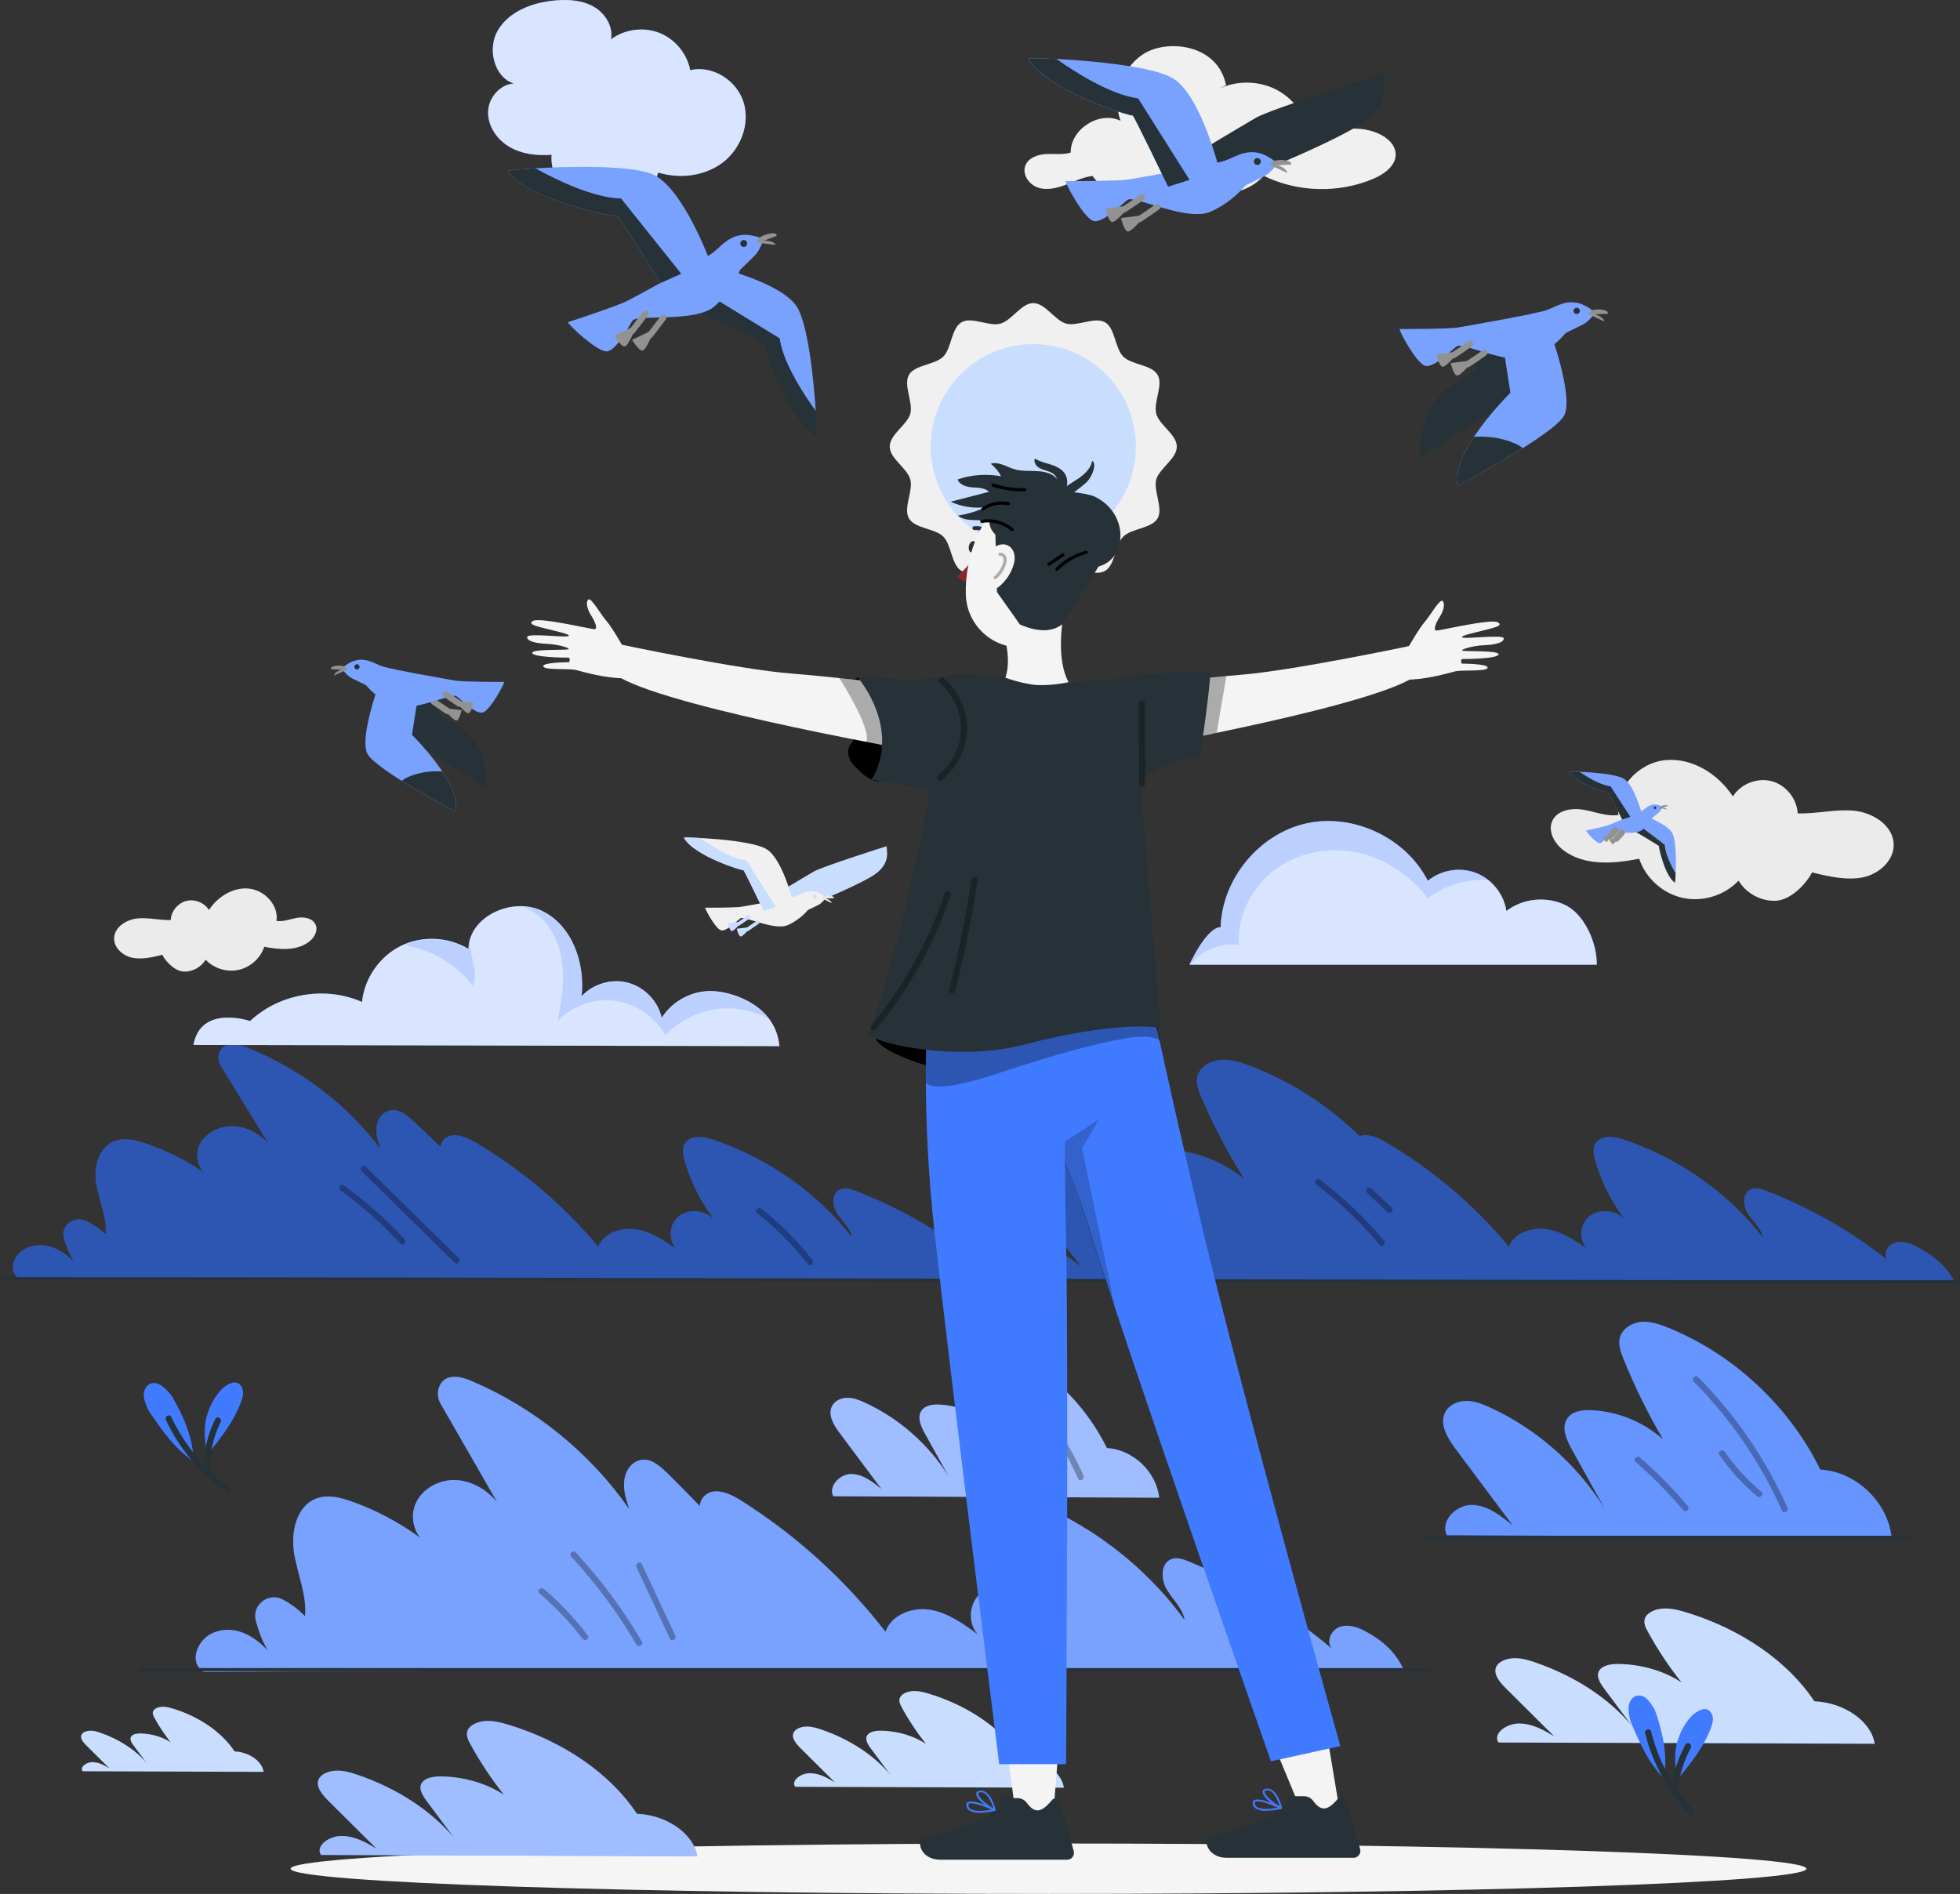 <svg width="654" height="632" viewBox="0 0 654 632" fill="none" xmlns="http://www.w3.org/2000/svg">
<rect x="0" y="0" width="654" height="632" fill="#333333" stroke="none"/>
<g clip-path="url(#clip0_1367_3111)">
<path d="M507.03 575.131C511.451 575.172 515.241 577.382 518.647 579.468C513.25 574.101 507.853 568.734 502.443 563.367C500.15 561.088 497.761 558.082 499.614 555.598C500.754 554.074 503.24 553.319 505.588 553.333C507.936 553.347 510.188 554.019 512.316 554.76C525.499 559.29 536.827 566.716 544.503 575.872C541.4 571.713 538.31 567.567 535.207 563.408C533.724 561.418 532.241 558.878 533.985 556.998C535.399 555.461 538.283 555.186 540.782 555.268C548.225 555.515 555.516 557.725 561.064 561.404C556.78 555.996 553.031 550.34 549.859 544.52C549.076 543.093 548.321 541.528 548.87 540.032C549.557 538.138 552.248 536.93 554.898 536.765C557.535 536.6 560.144 537.273 562.588 538.014C581.071 543.628 596.602 554.417 605.404 567.718C615.455 568.13 624.449 574.472 625.534 581.898L499.985 581.472C498.049 578.521 502.594 575.076 507.016 575.117L507.03 575.131Z" fill="#C9DEFF"/>
<path d="M270.35 591.726C273.508 591.754 276.213 593.332 278.644 594.828C274.785 590.999 270.927 587.155 267.068 583.325C265.434 581.692 263.717 579.551 265.049 577.766C265.86 576.682 267.645 576.133 269.32 576.147C270.995 576.16 272.602 576.641 274.126 577.162C283.546 580.402 291.634 585.714 297.113 592.248C294.902 589.283 292.691 586.318 290.481 583.353C289.423 581.925 288.366 580.113 289.602 578.768C290.618 577.67 292.664 577.478 294.463 577.533C299.777 577.711 304.981 579.29 308.95 581.925C305.888 578.054 303.21 574.019 300.944 569.86C300.381 568.83 299.846 567.718 300.23 566.648C300.724 565.289 302.647 564.424 304.528 564.314C306.409 564.191 308.277 564.671 310.021 565.206C323.217 569.228 334.326 576.915 340.615 586.428C347.797 586.716 354.223 591.259 354.992 596.558L265.31 596.256C263.923 594.142 267.178 591.685 270.336 591.712L270.35 591.726Z" fill="#C9DEFF"/>
<path d="M30.938 588.034C33.066 588.047 34.892 589.118 36.526 590.12C33.931 587.54 31.322 584.959 28.727 582.365C27.628 581.267 26.475 579.825 27.367 578.617C27.916 577.89 29.111 577.519 30.251 577.533C31.377 577.533 32.462 577.862 33.492 578.219C39.836 580.402 45.287 583.971 48.981 588.377C47.484 586.373 46.001 584.382 44.504 582.378C43.79 581.417 43.076 580.196 43.914 579.29C44.601 578.549 45.987 578.411 47.182 578.453C50.766 578.576 54.268 579.633 56.945 581.404C54.886 578.796 53.073 576.078 51.549 573.278C51.178 572.591 50.807 571.836 51.068 571.123C51.398 570.203 52.702 569.626 53.966 569.544C55.243 569.462 56.492 569.791 57.673 570.148C66.571 572.852 74.041 578.041 78.284 584.451C83.118 584.643 87.457 587.704 87.965 591.273L27.532 591.067C26.598 589.64 28.795 587.993 30.924 588.006L30.938 588.034Z" fill="#C9DEFF"/>
<path d="M392.672 149.043C392.672 153.093 386.808 156.318 385.806 160.038C384.804 163.772 388.209 169.62 386.259 172.983C384.309 176.359 377.595 176.291 374.807 179.063C372.019 181.836 372.157 188.535 368.724 190.511C365.305 192.488 359.633 189.043 355.775 190.058C351.916 191.088 348.813 196.922 344.776 196.922C340.739 196.922 337.498 191.061 333.777 190.058C330.042 189.056 324.206 192.474 320.828 190.511C317.436 188.549 317.532 181.85 314.744 179.063C311.957 176.277 305.283 176.428 303.292 172.983C301.301 169.551 304.762 163.854 303.745 160.011C302.715 156.167 296.88 153.065 296.88 149.016C296.88 144.967 302.743 141.755 303.745 138.035C304.748 134.301 301.342 128.453 303.292 125.09C305.242 121.714 311.957 121.782 314.744 118.996C317.532 116.209 317.395 109.538 320.828 107.548C324.247 105.558 329.918 109.03 333.777 108.001C337.635 106.958 340.739 101.151 344.776 101.151C348.813 101.151 352.054 107.013 355.775 108.001C359.51 108.989 365.346 105.599 368.724 107.548C372.116 109.497 372.019 116.209 374.807 118.996C377.595 121.782 384.268 121.645 386.259 125.09C388.25 128.522 384.79 134.177 385.806 138.035C386.822 141.892 392.672 145.008 392.672 149.043Z" fill="#F0F0F0"/>
<path d="M379.008 149.22C379.103 130.321 363.854 114.923 344.948 114.827C326.042 114.732 310.638 129.975 310.542 148.874C310.446 167.773 325.695 183.172 344.602 183.267C363.508 183.363 378.912 168.12 379.008 149.22Z" fill="#C9DEFF"/>
<path d="M465.683 51.173C465.464 48.016 462.594 45.668 459.669 44.447C452.295 41.344 443.163 43.047 437.396 48.578C437.3 41.276 433.153 34.166 426.864 30.459C420.575 26.753 412.336 26.602 405.909 30.061L409.109 28.442C406.376 14.934 390.406 13.232 382.565 17.433C374.725 21.633 370.811 31.956 373.901 40.301C366.801 36.911 357.175 43.074 357.258 50.926C354.608 51.722 351.751 51.255 348.991 51.406C346.231 51.571 343.142 52.669 342.139 55.25C340.999 58.187 343.348 61.591 346.341 62.593C349.335 63.595 352.63 62.799 355.569 61.674C358.521 60.548 361.391 59.093 364.536 58.722C367.9 63.348 373.53 66.258 379.256 66.313C384.982 66.368 390.667 63.595 394.141 59.038C401.172 66.601 414.821 66.409 421.632 58.654C432.974 64.227 446.761 64.584 458.378 59.601C462.031 58.036 465.958 55.126 465.697 51.159L465.683 51.173Z" fill="#F0F0F0"/>
<path d="M256.316 299.926C256.316 299.926 268.839 292.377 271.599 290.798C274.359 289.206 296.577 282.068 295.946 282.397C295.314 282.713 298.321 288.108 290.714 292.555C283.093 297.002 267.384 303.179 266.752 303.179C266.12 303.179 256.33 299.94 256.33 299.94L256.316 299.926Z" fill="#C9DEFF"/>
<path d="M235.307 302.905C235.307 302.905 245.248 302.932 247.363 302.589C249.491 302.232 263.099 299.844 265.557 299.034C268.029 298.224 271.036 295.492 275.691 299.61L274.456 300.914C274.002 301.395 273.467 301.793 272.863 302.081L269.553 303.687C269.553 303.687 267.068 306.886 262.811 308.725C258.568 310.578 249.121 305.938 247.239 306.35C246.718 306.46 242.282 311.223 240.442 310.413C238.602 309.603 235.334 303.564 235.279 302.877L235.307 302.905Z" fill="#F0F0F0"/>
<path d="M249.546 305.458C248.407 306.268 247.267 307.05 246.1 307.819C245.839 307.984 245.715 308.341 245.894 308.629C246.058 308.89 246.429 309.027 246.704 308.835C247.871 308.066 249.011 307.284 250.15 306.474C250.398 306.295 250.549 305.952 250.356 305.664C250.192 305.417 249.821 305.266 249.546 305.458Z" fill="#C9DEFF"/>
<path d="M242.886 308.107C242.886 308.107 243.422 310.619 244.177 310.688C244.932 310.756 247.596 307.517 247.596 307.517L242.873 308.107H242.886Z" fill="#C9DEFF"/>
<path d="M252.526 307.27C251.386 308.08 250.247 308.862 249.079 309.631C248.819 309.796 248.695 310.152 248.873 310.441C249.038 310.702 249.409 310.839 249.684 310.647C250.851 309.878 251.991 309.096 253.13 308.286C253.377 308.107 253.529 307.764 253.336 307.476C253.171 307.229 252.801 307.078 252.526 307.27Z" fill="#C9DEFF"/>
<path d="M245.852 309.919C245.852 309.919 246.388 312.431 247.143 312.5C247.898 312.568 250.562 309.329 250.562 309.329L245.839 309.919H245.852Z" fill="#C9DEFF"/>
<path d="M228.207 279.542C228.07 279.281 250.741 279.995 255.959 283.482C261.191 286.968 264.596 300.846 264.596 300.846L254.819 303.962C254.819 303.962 248.173 290.084 248.063 290.372C247.953 290.661 231.503 285.623 228.207 279.542Z" fill="#F0F0F0"/>
<path d="M272.437 299.377C272.327 299.72 271.956 299.912 271.613 299.789C271.27 299.665 271.078 299.308 271.201 298.965C271.325 298.622 271.682 298.43 272.025 298.553C272.368 298.677 272.561 299.034 272.437 299.377Z" fill="#C9DEFF"/>
<path d="M274.085 299.926L274.881 299.048C274.881 299.048 276.611 298.567 277.93 299.171C277.93 299.171 278.355 299.281 278.204 299.748L274.085 299.912V299.926Z" fill="#E6E6E6"/>
<path d="M277.504 301.34L274.318 299.858L274.977 299.638C274.977 299.638 277.422 300.242 277.504 301.34Z" fill="#E6E6E6"/>
<path d="M258.911 302.658L249.107 287.133C243.985 286.46 237.407 282.356 233.563 279.625C230.363 279.46 228.166 279.446 228.207 279.528C231.489 285.623 247.953 290.661 248.063 290.359C248.173 290.057 254.819 303.948 254.819 303.948L258.911 302.644V302.658Z" fill="#C9DEFF"/>
<path d="M105.267 308.492C104.292 306.364 101.436 305.883 99.143 306.282C96.836 306.68 94.556 307.654 92.25 307.311C93.06 302.081 88.309 297.044 83.036 296.522C77.763 296 72.613 299.226 69.73 303.66C68.178 301.189 64.951 299.912 62.122 300.654C59.294 301.395 57.11 304.085 56.973 307.009C53.252 307.133 49.517 306.103 45.809 306.487C42.101 306.872 38.119 309.425 38.078 313.159C38.037 316.343 41.003 318.937 44.134 319.596C47.251 320.255 51.054 319.418 54.144 318.622C55.49 321.161 58.525 324.14 61.408 324.222C64.278 324.305 67.148 322.726 68.617 320.255C71.364 323.179 75.703 324.51 79.63 323.646C83.557 322.781 86.922 319.747 88.185 315.931C93.197 316.92 98.855 317.373 102.974 314.367C104.814 313.021 106.242 310.564 105.295 308.492H105.267Z" fill="#EBEBEB"/>
<path d="M517.946 273.942C519.608 270.345 524.428 269.535 528.341 270.208C532.255 270.881 536.113 272.528 540.041 271.951C538.667 263.084 546.728 254.532 555.653 253.654C564.579 252.775 573.312 258.252 578.215 265.761C580.851 261.574 586.33 259.419 591.109 260.668C595.887 261.917 599.595 266.502 599.842 271.43C606.159 271.636 612.475 269.892 618.764 270.551C625.054 271.21 631.796 275.534 631.878 281.862C631.947 287.27 626.921 291.649 621.621 292.761C616.32 293.873 609.88 292.459 604.648 291.114C602.369 295.424 597.219 300.475 592.345 300.599C587.47 300.722 582.609 298.059 580.11 293.873C575.441 298.828 568.094 301.093 561.448 299.624C554.802 298.155 549.09 293.008 546.948 286.556C538.461 288.245 528.863 289 521.887 283.893C518.77 281.615 516.353 277.456 517.96 273.942H517.946Z" fill="#EBEBEB"/>
<path d="M602.74 623.586C602.74 628.239 489.522 632 349.856 632C210.191 632 96.973 628.225 96.973 623.586C96.973 618.946 210.191 615.171 349.856 615.171C489.522 615.171 602.74 618.946 602.74 623.586Z" fill="#F5F5F5"/>
<path d="M284.109 491.879C287.94 491.934 291.222 494.501 294.174 496.944C289.492 490.685 284.823 484.425 280.141 478.152C278.149 475.489 276.076 471.989 277.696 469.079C278.685 467.295 280.841 466.416 282.873 466.444C284.905 466.471 286.855 467.253 288.695 468.104C300.106 473.389 309.938 482.064 316.585 492.744C313.907 487.898 311.215 483.053 308.538 478.207C307.247 475.874 305.97 472.922 307.48 470.726C308.703 468.928 311.202 468.612 313.371 468.708C319.811 468.997 326.128 471.577 330.934 475.874C327.213 469.559 323.972 462.971 321.226 456.176C320.553 454.501 319.894 452.676 320.361 450.932C320.951 448.709 323.286 447.309 325.579 447.116C327.872 446.924 330.124 447.707 332.252 448.572C348.264 455.133 361.721 467.706 369.355 483.231C378.061 483.712 385.861 491.124 386.795 499.785L278.026 499.291C276.351 495.846 280.292 491.824 284.123 491.879H284.109Z" fill="#407BFF"/>
<g opacity="0.5">
<path d="M284.109 491.879C287.94 491.934 291.222 494.501 294.174 496.944C289.492 490.685 284.823 484.425 280.141 478.152C278.149 475.489 276.076 471.989 277.696 469.079C278.685 467.295 280.841 466.416 282.873 466.444C284.905 466.471 286.855 467.253 288.695 468.104C300.106 473.389 309.938 482.064 316.585 492.744C313.907 487.898 311.215 483.053 308.538 478.207C307.247 475.874 305.97 472.922 307.48 470.726C308.703 468.928 311.202 468.612 313.371 468.708C319.811 468.997 326.128 471.577 330.934 475.874C327.213 469.559 323.972 462.971 321.226 456.176C320.553 454.501 319.894 452.676 320.361 450.932C320.951 448.709 323.286 447.309 325.579 447.116C327.872 446.924 330.124 447.707 332.252 448.572C348.264 455.133 361.721 467.706 369.355 483.231C378.061 483.712 385.861 491.124 386.795 499.785L278.026 499.291C276.351 495.846 280.292 491.824 284.123 491.879H284.109Z" fill="white"/>
</g>
<g opacity="0.3">
<path d="M337.113 491.92C333.516 487.692 329.616 483.739 325.441 480.101C324.453 479.237 322.983 480.678 323.986 481.556C328.16 485.208 332.06 489.161 335.658 493.375C336.015 493.801 336.743 493.746 337.113 493.375C337.539 492.95 337.47 492.346 337.113 491.92Z" fill="black"/>
</g>
<g opacity="0.3">
<path d="M361.528 492.373C356.242 480.5 348.813 469.669 339.654 460.445C338.72 459.498 337.264 460.953 338.198 461.9C347.234 471.014 354.525 481.694 359.743 493.416C360.279 494.624 362.05 493.581 361.528 492.373Z" fill="black"/>
</g>
<g opacity="0.3">
<path d="M355.157 488.488C351.765 485.647 348.744 482.38 346.218 478.756C345.902 478.303 345.311 478.097 344.803 478.386C344.35 478.646 344.117 479.333 344.432 479.799C347.055 483.574 350.159 487.006 353.688 489.957C354.113 490.314 354.731 490.369 355.143 489.957C355.514 489.587 355.569 488.859 355.143 488.502L355.157 488.488Z" fill="black"/>
</g>
<path d="M498.598 427.776L651.927 427.309C649.606 422.546 644.333 418.414 639.417 415.916C637.151 414.763 634.446 413.939 632.029 414.79C629.626 415.641 628.184 418.84 629.97 420.583C617.844 410.961 604.127 403.109 589.447 397.412C587.868 396.795 586.111 396.205 584.504 396.754C581.359 397.824 581.442 402.176 583.172 404.866C584.902 407.556 587.676 409.821 588.198 412.91C576.718 398.154 560.487 386.678 542.183 380.391C538.942 379.28 534.644 378.607 532.639 381.229C531.28 383 531.733 385.443 532.351 387.543C534.493 394.763 538.022 401.613 542.718 407.68C540.302 404.084 534.438 402.999 530.785 405.539C527.133 408.064 526.556 413.692 529.673 416.794C525.554 413.953 521.214 411.016 516.161 410.219C511.108 409.423 505.135 411.51 503.473 416.053C492.062 402.258 478.042 390.343 462.264 381.064C459.683 379.54 456.263 378.168 453.654 379.142C443.397 369.081 430.942 360.982 417.183 355.697C414.038 354.489 410.702 353.405 407.324 353.68C403.932 353.94 400.485 355.889 399.606 358.964C398.92 361.38 399.881 363.906 400.883 366.226C404.948 375.642 409.74 384.77 415.247 393.528C408.134 387.57 398.783 384.002 389.253 383.603C386.04 383.466 382.346 383.919 380.533 386.404C378.309 389.451 380.204 393.542 382.112 396.767C386.081 403.48 390.049 410.206 394.018 416.918C384.186 402.121 369.658 390.096 352.768 382.766C350.035 381.586 347.151 380.501 344.144 380.46C341.137 380.433 337.937 381.654 336.482 384.111C334.106 388.147 337.168 392.992 340.107 396.685C347.028 405.36 353.948 414.049 360.869 422.724C356.503 419.334 351.655 415.779 345.984 415.71C343.581 415.683 341.151 416.671 339.338 418.181C338.171 417.385 336.907 416.643 335.548 415.943C333.282 414.79 330.577 413.967 328.16 414.818C325.757 415.669 324.315 418.867 326.101 420.61C313.975 410.988 300.258 403.136 285.578 397.44C283.999 396.822 282.242 396.232 280.635 396.781C277.49 397.852 277.573 402.203 279.303 404.893C281.033 407.584 283.807 409.849 284.329 412.937C272.849 398.181 256.618 386.706 238.314 380.419C235.073 379.307 230.775 378.634 228.77 381.256C227.411 383.027 227.864 385.47 228.482 387.57C230.624 394.791 234.153 401.64 238.849 407.707C236.433 404.111 230.569 403.027 226.916 405.566C223.264 408.092 222.687 413.72 225.804 416.822C221.685 413.98 217.345 411.043 212.292 410.247C207.239 409.451 201.266 411.537 199.604 416.081C188.193 402.285 174.173 390.371 158.395 381.092C155.333 379.28 151.049 377.66 148.399 379.98C147.588 380.693 147.135 381.668 146.984 382.698C141.725 377.632 137.784 373.912 136.631 372.965C134.667 371.359 132.305 369.767 129.531 370.728C127.774 371.346 126.524 372.801 125.975 374.489C124.972 377.536 126.03 380.639 127.06 383.562C115.951 368.641 100.283 356.713 82.418 349.562C79.287 348.312 75.058 347.393 73.341 350.811C72.558 352.348 72.751 354.174 73.657 355.642L89.627 381.682C86.661 378.305 82.239 375.889 77.57 375.821C72.902 375.752 68.123 378.305 66.406 382.382C65.184 385.278 65.844 388.778 67.876 391.181C61.985 387.131 55.476 383.878 48.61 381.558C45.37 380.46 41.758 379.582 38.517 380.68C32.805 382.615 31.157 389.588 32.132 395.202C33.107 400.817 35.771 406.28 35.236 411.935C33.409 410.164 31.267 408.668 28.946 407.501C24.923 405.497 20.186 408.888 21.284 413.033C22.026 415.806 23.152 418.483 24.635 420.981C22.177 418.51 19.114 416.41 15.572 415.737C12.029 415.065 7.992 416.081 5.863 418.812C3.735 421.544 3.488 424.975 6.577 426.719L346.492 427.419C346.492 427.419 346.424 427.295 346.382 427.227L498.571 427.789C498.557 427.638 498.598 427.94 498.571 427.789L498.598 427.776Z" fill="#407BFF"/>
<g opacity="0.3">
<path d="M120.606 390.782C130.946 400.968 141.299 411.139 151.639 421.324C152.587 422.258 154.042 420.803 153.095 419.869C142.755 409.684 132.401 399.513 122.061 389.327C121.114 388.394 119.658 389.849 120.606 390.782Z" fill="black"/>
</g>
<g opacity="0.3">
<path d="M113.712 397.344C120.908 402.519 127.54 408.421 133.527 414.955C134.42 415.93 135.875 414.475 134.983 413.5C128.872 406.843 122.089 400.844 114.742 395.573C113.671 394.804 112.641 396.589 113.699 397.358L113.712 397.344Z" fill="black"/>
</g>
<g opacity="0.3">
<path d="M252.65 404.852C258.953 409.835 264.651 415.545 269.595 421.873C270.405 422.916 271.86 421.448 271.05 420.418C266.093 414.09 260.408 408.366 254.105 403.397C253.075 402.587 251.606 404.029 252.65 404.852Z" fill="black"/>
</g>
<g opacity="0.3">
<path d="M439.25 395.326C447.022 401.201 454.108 407.982 460.369 415.449C461.221 416.465 462.676 415.01 461.825 413.994C455.453 406.376 448.217 399.54 440.293 393.542C439.236 392.745 438.206 394.53 439.25 395.326Z" fill="black"/>
</g>
<g opacity="0.3">
<path d="M456.126 398.044C458.392 400.171 460.658 402.299 462.91 404.413C463.322 404.797 463.967 404.811 464.365 404.413C464.763 404.015 464.777 403.342 464.365 402.958C462.099 400.83 459.834 398.703 457.582 396.589C457.17 396.204 456.524 396.191 456.126 396.589C455.728 396.987 455.714 397.66 456.126 398.044Z" fill="black"/>
</g>
<g opacity="0.3">
<path d="M498.598 427.776L651.927 427.309C649.606 422.546 644.333 418.414 639.417 415.916C637.151 414.763 634.446 413.939 632.029 414.79C629.626 415.641 628.184 418.84 629.97 420.583C617.844 410.961 604.127 403.109 589.447 397.412C587.868 396.795 586.111 396.205 584.504 396.754C581.359 397.824 581.442 402.176 583.172 404.866C584.902 407.556 587.676 409.821 588.198 412.91C576.718 398.154 560.487 386.678 542.183 380.391C538.942 379.28 534.644 378.607 532.639 381.229C531.28 383 531.733 385.443 532.351 387.543C534.493 394.763 538.022 401.613 542.718 407.68C540.302 404.084 534.438 402.999 530.785 405.539C527.133 408.064 526.556 413.692 529.673 416.794C525.554 413.953 521.214 411.016 516.161 410.219C511.108 409.423 505.135 411.51 503.473 416.053C492.062 402.258 478.042 390.343 462.264 381.064C459.683 379.54 456.263 378.168 453.654 379.142C443.397 369.081 430.942 360.982 417.183 355.697C414.038 354.489 410.702 353.405 407.324 353.68C403.932 353.94 400.485 355.889 399.606 358.964C398.92 361.38 399.881 363.906 400.883 366.226C404.948 375.642 409.74 384.77 415.247 393.528C408.134 387.57 398.783 384.002 389.253 383.603C386.04 383.466 382.346 383.919 380.533 386.404C378.309 389.451 380.204 393.542 382.112 396.767C386.081 403.48 390.049 410.206 394.018 416.918C384.186 402.121 369.658 390.096 352.768 382.766C350.035 381.586 347.151 380.501 344.144 380.46C341.137 380.433 337.937 381.654 336.482 384.111C334.106 388.147 337.168 392.992 340.107 396.685C347.028 405.36 353.948 414.049 360.869 422.724C356.503 419.334 351.655 415.779 345.984 415.71C343.581 415.683 341.151 416.671 339.338 418.181C338.171 417.385 336.907 416.643 335.548 415.943C333.282 414.79 330.577 413.967 328.16 414.818C325.757 415.669 324.315 418.867 326.101 420.61C313.975 410.988 300.258 403.136 285.578 397.44C283.999 396.822 282.242 396.232 280.635 396.781C277.49 397.852 277.573 402.203 279.303 404.893C281.033 407.584 283.807 409.849 284.329 412.937C272.849 398.181 256.618 386.706 238.314 380.419C235.073 379.307 230.775 378.634 228.77 381.256C227.411 383.027 227.864 385.47 228.482 387.57C230.624 394.791 234.153 401.64 238.849 407.707C236.433 404.111 230.569 403.027 226.916 405.566C223.264 408.092 222.687 413.72 225.804 416.822C221.685 413.98 217.345 411.043 212.292 410.247C207.239 409.451 201.266 411.537 199.604 416.081C188.193 402.285 174.173 390.371 158.395 381.092C155.333 379.28 151.049 377.66 148.399 379.98C147.588 380.693 147.135 381.668 146.984 382.698C141.725 377.632 137.784 373.912 136.631 372.965C134.667 371.359 132.305 369.767 129.531 370.728C127.774 371.346 126.524 372.801 125.975 374.489C124.972 377.536 126.03 380.639 127.06 383.562C115.951 368.641 100.283 356.713 82.418 349.562C79.287 348.312 75.058 347.393 73.341 350.811C72.558 352.348 72.751 354.174 73.657 355.642L89.627 381.682C86.661 378.305 82.239 375.889 77.57 375.821C72.902 375.752 68.123 378.305 66.406 382.382C65.184 385.278 65.844 388.778 67.876 391.181C61.985 387.131 55.476 383.878 48.61 381.558C45.37 380.46 41.758 379.582 38.517 380.68C32.805 382.615 31.157 389.588 32.132 395.202C33.107 400.817 35.771 406.28 35.236 411.935C33.409 410.164 31.267 408.668 28.946 407.501C24.923 405.497 20.186 408.888 21.284 413.033C22.026 415.806 23.152 418.483 24.635 420.981C22.177 418.51 19.114 416.41 15.572 415.737C12.029 415.065 7.992 416.081 5.863 418.812C3.735 421.544 3.488 424.975 6.577 426.719L346.492 427.419C346.492 427.419 346.424 427.295 346.382 427.227L498.571 427.789C498.557 427.638 498.598 427.94 498.571 427.789L498.598 427.776Z" fill="black"/>
</g>
<path d="M0.494 427.227C85.562 427.227 170.644 427.378 255.712 427.57C340.78 427.762 425.93 427.982 511.053 428.119C558.537 428.201 606.021 428.242 653.506 428.242C654.165 428.242 654.165 427.213 653.506 427.213C568.438 427.213 483.356 427.062 398.288 426.87C313.179 426.678 228.07 426.458 142.947 426.321C95.463 426.238 47.979 426.197 0.494 426.197C-0.165 426.197 -0.165 427.227 0.494 427.227Z" fill="#263238"/>
<path d="M114.124 612.659C118.546 612.7 122.336 614.91 125.741 616.997C120.345 611.63 114.948 606.263 109.538 600.896C107.245 598.617 104.855 595.611 106.709 593.126C107.849 591.603 110.334 590.848 112.696 590.861C115.044 590.875 117.296 591.548 119.425 592.289C132.607 596.819 143.936 604.245 151.612 613.4C148.508 609.241 145.419 605.096 142.315 600.937C140.832 598.946 139.349 596.407 141.093 594.526C142.508 592.989 145.391 592.714 147.89 592.797C155.333 593.044 162.625 595.254 168.172 598.933C163.888 593.524 160.139 587.869 156.967 582.049C156.184 580.621 155.429 579.057 155.978 577.56C156.665 575.666 159.356 574.458 162.007 574.293C164.643 574.129 167.252 574.801 169.696 575.543C188.179 581.17 203.71 591.946 212.512 605.247C222.563 605.659 231.558 612 232.643 619.426L107.094 619.001C105.157 616.05 109.703 612.604 114.124 612.646V612.659Z" fill="#407BFF"/>
<g opacity="0.5">
<path d="M114.124 612.659C118.546 612.7 122.336 614.91 125.741 616.997C120.345 611.63 114.948 606.263 109.538 600.896C107.245 598.617 104.855 595.611 106.709 593.126C107.849 591.603 110.334 590.848 112.696 590.861C115.044 590.875 117.296 591.548 119.425 592.289C132.607 596.819 143.936 604.245 151.612 613.4C148.508 609.241 145.419 605.096 142.315 600.937C140.832 598.946 139.349 596.407 141.093 594.526C142.508 592.989 145.391 592.714 147.89 592.797C155.333 593.044 162.625 595.254 168.172 598.933C163.888 593.524 160.139 587.869 156.967 582.049C156.184 580.621 155.429 579.057 155.978 577.56C156.665 575.666 159.356 574.458 162.007 574.293C164.643 574.129 167.252 574.801 169.696 575.543C188.179 581.17 203.71 591.946 212.512 605.247C222.563 605.659 231.558 612 232.643 619.426L107.094 619.001C105.157 616.05 109.703 612.604 114.124 612.646V612.659Z" fill="white"/>
</g>
<path d="M235.142 499.099C238.259 496.175 243.298 498.221 246.924 500.499C265.516 512.181 282.035 527.156 295.465 544.52C297.429 538.81 304.459 536.188 310.419 537.19C316.378 538.192 321.473 541.871 326.334 545.454C322.654 541.569 323.34 534.486 327.639 531.302C331.937 528.117 338.844 529.462 341.7 533.992C336.166 526.36 332.005 517.74 329.479 508.667C328.737 506.017 328.215 502.956 329.808 500.733C332.184 497.438 337.251 498.289 341.054 499.689C362.613 507.596 381.741 522.022 395.267 540.595C394.649 536.696 391.381 533.855 389.349 530.464C387.317 527.088 387.207 521.597 390.914 520.252C392.809 519.565 394.883 520.32 396.736 521.089C414.038 528.254 430.201 538.124 444.482 550.231C442.381 548.048 444.07 544.012 446.912 542.942C449.755 541.871 452.94 542.914 455.618 544.369C461.413 547.499 465.697 551.301 468.443 557.3H278.479C265.077 542.42 251.675 527.541 238.273 512.661C236.542 510.739 234.771 508.749 233.892 506.319C233.013 503.89 233.247 500.87 235.128 499.099H235.142Z" fill="#407BFF"/>
<g opacity="0.3">
<path d="M235.142 499.099C238.259 496.175 243.298 498.221 246.924 500.499C265.516 512.181 282.035 527.156 295.465 544.52C297.429 538.81 304.459 536.188 310.419 537.19C316.378 538.192 321.473 541.871 326.334 545.454C322.654 541.569 323.34 534.486 327.639 531.302C331.937 528.117 338.844 529.462 341.7 533.992C336.166 526.36 332.005 517.74 329.479 508.667C328.737 506.017 328.215 502.956 329.808 500.733C332.184 497.438 337.251 498.289 341.054 499.689C362.613 507.596 381.741 522.022 395.267 540.595C394.649 536.696 391.381 533.855 389.349 530.464C387.317 527.088 387.207 521.597 390.914 520.252C392.809 519.565 394.883 520.32 396.736 521.089C414.038 528.254 430.201 538.124 444.482 550.231C442.381 548.048 444.07 544.012 446.912 542.942C449.755 541.871 452.94 542.914 455.618 544.369C461.413 547.499 465.697 551.301 468.443 557.3H278.479C265.077 542.42 251.675 527.541 238.273 512.661C236.542 510.739 234.771 508.749 233.892 506.319C233.013 503.89 233.247 500.87 235.128 499.099H235.142Z" fill="white"/>
</g>
<path d="M68.013 557.918C64.374 555.721 64.663 551.397 67.175 547.979C69.688 544.548 74.44 543.271 78.614 544.122C82.775 544.96 86.386 547.609 89.284 550.711C87.54 547.568 86.208 544.191 85.343 540.704C84.038 535.502 89.627 531.233 94.364 533.759C97.111 535.214 99.624 537.094 101.779 539.332C102.411 532.208 99.266 525.344 98.127 518.275C96.987 511.206 98.923 502.448 105.652 500.005C109.469 498.619 113.712 499.73 117.543 501.103C127.101 504.535 136.054 509.614 143.922 516.024C138.828 513.924 136.493 507.253 138.512 502.133C140.53 497.013 146.16 493.801 151.667 493.883C157.173 493.965 162.377 496.999 165.879 501.254L147.053 468.502C145.982 466.649 145.776 464.357 146.682 462.422C148.714 458.125 153.699 459.278 157.379 460.843C178.43 469.834 196.885 484.837 209.972 503.601C208.749 499.909 207.5 496.024 208.694 492.181C209.354 490.067 210.809 488.228 212.883 487.445C216.165 486.223 218.938 488.228 221.259 490.259C226.518 494.844 280.813 551.535 284.672 557.341L235.018 556.984L67.999 557.904L68.013 557.918Z" fill="#407BFF"/>
<g opacity="0.3">
<path d="M68.013 557.918C64.374 555.721 64.663 551.397 67.175 547.979C69.688 544.548 74.44 543.271 78.614 544.122C82.775 544.96 86.386 547.609 89.284 550.711C87.54 547.568 86.208 544.191 85.343 540.704C84.038 535.502 89.627 531.233 94.364 533.759C97.111 535.214 99.624 537.094 101.779 539.332C102.411 532.208 99.266 525.344 98.127 518.275C96.987 511.206 98.923 502.448 105.652 500.005C109.469 498.619 113.712 499.73 117.543 501.103C127.101 504.535 136.054 509.614 143.922 516.024C138.828 513.924 136.493 507.253 138.512 502.133C140.53 497.013 146.16 493.801 151.667 493.883C157.173 493.965 162.377 496.999 165.879 501.254L147.053 468.502C145.982 466.649 145.776 464.357 146.682 462.422C148.714 458.125 153.699 459.278 157.379 460.843C178.43 469.834 196.885 484.837 209.972 503.601C208.749 499.909 207.5 496.024 208.694 492.181C209.354 490.067 210.809 488.228 212.883 487.445C216.165 486.223 218.938 488.228 221.259 490.259C226.518 494.844 280.813 551.535 284.672 557.341L235.018 556.984L67.999 557.904L68.013 557.918Z" fill="white"/>
</g>
<g opacity="0.3">
<path d="M190.624 519.497C198.918 528.446 206.209 538.275 212.375 548.803C213.047 549.942 214.819 548.913 214.16 547.76C207.912 537.081 200.497 527.115 192.093 518.028C191.187 517.053 189.731 518.508 190.637 519.483L190.624 519.497Z" fill="black"/>
</g>
<g opacity="0.3">
<path d="M212.375 522.983C215.629 529.943 218.883 536.888 222.138 543.848L223.525 546.799C224.088 547.993 225.859 546.95 225.31 545.756C222.055 538.796 218.801 531.851 215.547 524.891L214.16 521.94C213.597 520.746 211.825 521.789 212.375 522.983Z" fill="black"/>
</g>
<g opacity="0.3">
<path d="M179.995 531.7C185.282 536.216 190.115 541.267 194.345 546.785C194.688 547.225 195.224 547.458 195.759 547.156C196.199 546.909 196.46 546.181 196.13 545.742C191.791 540.073 186.889 534.871 181.451 530.231C180.448 529.38 178.979 530.821 179.995 531.686V531.7Z" fill="black"/>
</g>
<path d="M491.073 502.188C496.305 502.256 500.768 505.756 504.805 509.092C498.42 500.554 492.035 492.002 485.663 483.464C482.944 479.827 480.129 475.05 482.326 471.083C483.672 468.653 486.624 467.446 489.398 467.487C492.172 467.514 494.836 468.585 497.349 469.752C512.92 476.958 526.323 488.804 535.399 503.368C531.733 496.752 528.08 490.136 524.414 483.533C522.656 480.362 520.912 476.327 522.958 473.321C524.634 470.877 528.039 470.438 530.991 470.575C539.78 470.973 548.403 474.487 554.953 480.349C549.886 471.728 545.451 462.737 541.716 453.472C540.796 451.193 539.903 448.695 540.535 446.32C541.345 443.3 544.531 441.379 547.662 441.118C550.779 440.857 553.855 441.928 556.766 443.108C578.613 452.058 596.972 469.216 607.381 490.396C619.259 491.055 629.901 501.158 631.164 512.99L482.766 512.304C480.486 507.596 485.855 502.119 491.087 502.188H491.073Z" fill="#407BFF"/>
<g opacity="0.2">
<path d="M491.073 502.188C496.305 502.256 500.768 505.756 504.805 509.092C498.42 500.554 492.035 492.002 485.663 483.464C482.944 479.827 480.129 475.05 482.326 471.083C483.672 468.653 486.624 467.446 489.398 467.487C492.172 467.514 494.836 468.585 497.349 469.752C512.92 476.958 526.323 488.804 535.399 503.368C531.733 496.752 528.08 490.136 524.414 483.533C522.656 480.362 520.912 476.327 522.958 473.321C524.634 470.877 528.039 470.438 530.991 470.575C539.78 470.973 548.403 474.487 554.953 480.349C549.886 471.728 545.451 462.737 541.716 453.472C540.796 451.193 539.903 448.695 540.535 446.32C541.345 443.3 544.531 441.379 547.662 441.118C550.779 440.857 553.855 441.928 556.766 443.108C578.613 452.058 596.972 469.216 607.381 490.396C619.259 491.055 629.901 501.158 631.164 512.99L482.766 512.304C480.486 507.596 485.855 502.119 491.087 502.188H491.073Z" fill="white"/>
</g>
<g opacity="0.3">
<path d="M563.124 502.503C558.221 496.738 552.907 491.344 547.208 486.375C546.22 485.51 544.75 486.951 545.753 487.83C551.452 492.812 556.779 498.193 561.668 503.958C562.533 504.974 563.975 503.505 563.124 502.503Z" fill="black"/>
</g>
<g opacity="0.3">
<path d="M596.382 503.052C589.2 486.882 579.08 472.113 566.598 459.567C565.664 458.619 564.208 460.074 565.142 461.022C577.501 473.458 587.484 488.077 594.597 504.096C595.132 505.304 596.904 504.26 596.382 503.052Z" fill="black"/>
</g>
<g opacity="0.3">
<path d="M587.745 497.823C583.089 493.938 578.956 489.449 575.496 484.453C574.741 483.368 572.955 484.398 573.711 485.496C577.267 490.63 581.483 495.269 586.275 499.278C587.291 500.129 588.747 498.674 587.731 497.823H587.745Z" fill="black"/>
</g>
<path d="M552.372 571.15C551.932 569.901 550.71 568.226 549.831 567.238C548.952 566.25 547.593 565.577 546.288 565.824C544.627 566.153 543.542 567.897 543.419 569.585C543.309 571.274 543.679 573.525 544.339 575.076C547.181 581.733 549.818 587.842 555.132 593.442C556.587 586.153 554.83 578.096 552.372 571.15Z" fill="#407BFF"/>
<path d="M565.211 604.039C558.276 596.681 553.36 587.636 550.944 577.821C550.628 576.531 548.637 577.08 548.952 578.37C551.465 588.514 556.587 597.889 563.755 605.494C564.662 606.455 566.117 605 565.211 604.039Z" fill="#263238"/>
<path d="M569.523 570.409C567.875 569.901 565.348 571.617 564.195 572.907C561.915 575.474 560.721 577.903 559.677 581.17C558.359 585.316 559.183 590.587 559.608 593.95C563.989 588.61 568.451 583.147 570.868 576.682C571.294 575.556 571.651 574.362 571.527 573.168C571.404 571.974 570.676 570.766 569.523 570.409Z" fill="#407BFF"/>
<path d="M560.13 597.725C560.089 592.481 561.86 587.814 564.181 583.202C564.771 582.021 563 580.978 562.396 582.159C561.16 584.588 559.993 587.073 559.196 589.695C558.4 592.316 558.029 595.007 558.057 597.725C558.057 599.042 560.13 599.056 560.116 597.725H560.13Z" fill="#263238"/>
<path d="M57.316 465.881C56.616 464.714 55.064 463.273 53.979 462.449C52.895 461.625 51.398 461.227 50.148 461.735C48.542 462.394 47.8 464.371 48.02 466.087C48.239 467.802 49.063 469.985 50.052 471.426C54.24 477.548 58.099 483.149 64.567 487.706C64.567 480.101 61.188 472.36 57.33 465.881H57.316Z" fill="#407BFF"/>
<path d="M76.719 496.326C68.288 490.328 61.546 482.188 57.151 472.826C56.588 471.632 54.817 472.675 55.366 473.87C59.911 483.561 66.956 491.92 75.675 498.111C76.76 498.879 77.79 497.095 76.719 496.326Z" fill="#263238"/>
<path d="M78.999 461.406C77.31 460.898 74.728 462.682 73.575 464.014C71.268 466.649 70.059 469.161 69.016 472.511C67.697 476.766 68.59 482.147 69.043 485.606C73.478 480.101 77.996 474.474 80.427 467.83C80.852 466.677 81.209 465.441 81.072 464.22C80.935 462.998 80.18 461.763 78.999 461.406Z" fill="#407BFF"/>
<path d="M69.963 490.973C69.867 485.29 71.103 479.648 73.616 474.542C74.192 473.362 72.421 472.318 71.831 473.499C69.153 478.935 67.793 484.919 67.903 490.973C67.931 492.291 69.99 492.304 69.963 490.973Z" fill="#263238"/>
<path d="M475.584 513.498H637.247C637.906 513.498 637.906 512.469 637.247 512.469H475.584C474.925 512.469 474.925 513.498 475.584 513.498Z" fill="#263238"/>
<path d="M46.88 557.67H476.628C477.287 557.67 477.287 556.641 476.628 556.641H46.88C46.221 556.641 46.221 557.67 46.88 557.67Z" fill="#263238"/>
<path d="M260.065 349.095C258.856 335.904 245.495 331.333 238.561 330.77C231.626 330.193 224.513 333.748 220.806 339.637C219.57 334.105 215.08 329.438 209.614 327.956C204.149 326.487 197.915 328.272 194.07 332.431C195.265 321.436 190.994 309.068 181.121 304.085C171.248 299.103 156.528 305.609 156.308 316.659C149.566 312.555 140.709 312.17 133.651 315.698C126.593 319.226 121.567 326.528 120.798 334.366C108.563 328.917 93.183 331.539 83.448 340.722C83.448 340.722 67.011 335.094 64.539 348.697L260.051 349.095H260.065Z" fill="#407BFF"/>
<g opacity="0.8">
<path d="M260.065 349.095C258.856 335.904 245.495 331.333 238.561 330.77C231.626 330.193 224.513 333.748 220.806 339.637C219.57 334.105 215.08 329.438 209.614 327.956C204.149 326.487 197.915 328.272 194.07 332.431C195.265 321.436 190.994 309.068 181.121 304.085C171.248 299.103 156.528 305.609 156.308 316.659C149.566 312.555 140.709 312.17 133.651 315.698C126.593 319.226 121.567 326.528 120.798 334.366C108.563 328.917 93.183 331.539 83.448 340.722C83.448 340.722 67.011 335.094 64.539 348.697L260.051 349.095H260.065Z" fill="white"/>
</g>
<g opacity="0.2">
<path d="M157.86 329.054C159.659 324.414 156.926 319.336 156.665 314.339C156.473 315.163 156.349 316.014 156.335 316.906C150.005 313.049 141.821 312.486 134.996 315.341C143.922 316.878 152.271 321.806 157.873 329.054H157.86Z" fill="#407BFF"/>
</g>
<g opacity="0.2">
<path d="M238.561 331.017C231.626 330.44 224.513 333.996 220.806 339.884C219.57 334.352 215.08 329.685 209.614 328.203C204.149 326.734 197.915 328.519 194.07 332.678C195.265 321.683 190.994 309.315 181.121 304.332C179.171 303.344 177.015 302.809 174.832 302.671C177.729 303.811 180.352 305.787 182.33 308.231C185.845 312.596 187.479 318.279 187.795 323.907C188.111 329.534 187.191 335.149 186.078 340.667C190.981 335.588 198.286 333.035 205.22 333.954C212.155 334.874 218.554 339.267 222 345.457C227.452 339.706 235.293 336.37 243.147 336.466C247.761 336.521 252.334 337.77 256.412 339.98C251.661 333.858 243.491 331.415 238.561 331.003V331.017Z" fill="#407BFF"/>
</g>
<path d="M532.79 321.944C532.969 314.916 528.822 305.321 522.546 302.136C516.271 298.952 508.21 299.707 502.635 303.989C501.825 298.361 497.788 293.324 492.474 291.278C487.16 289.233 480.788 290.29 476.422 293.928C469.144 279.57 451.553 271.265 435.844 274.779C420.135 278.293 407.763 293.296 407.31 309.397C402.476 309.452 396.874 321.93 396.874 321.93H532.804L532.79 321.944Z" fill="#407BFF"/>
<g opacity="0.8">
<path d="M532.79 321.944C532.969 314.916 528.822 305.321 522.546 302.136C516.271 298.952 508.21 299.707 502.635 303.989C501.825 298.361 497.788 293.324 492.474 291.278C487.16 289.233 480.788 290.29 476.422 293.928C469.144 279.57 451.553 271.265 435.844 274.779C420.135 278.293 407.763 293.296 407.31 309.397C402.476 309.452 396.874 321.93 396.874 321.93H532.804L532.79 321.944Z" fill="white"/>
</g>
<g opacity="0.2">
<path d="M413.324 315.327C412.789 305.705 417.595 296.083 425.285 290.29C432.974 284.497 443.273 282.507 452.721 284.456C462.154 286.405 470.654 292.143 476.463 299.816C482.079 295.328 489.453 293.186 496.621 293.694C495.358 292.692 493.971 291.841 492.46 291.265C487.146 289.233 480.775 290.276 476.408 293.914C469.13 279.556 451.54 271.251 435.831 274.765C420.122 278.279 407.749 293.282 407.296 309.384C402.463 309.439 396.86 321.916 396.86 321.916H397.217C400.911 317.084 407.31 314.449 413.324 315.314V315.327Z" fill="#407BFF"/>
</g>
<path d="M248.063 33.973C245.756 26.753 237.668 21.647 230.308 23.431C229.265 17.886 225.214 12.999 219.954 10.954C214.695 8.909 208.406 9.746 203.875 13.123C204.685 8.771 201.856 4.324 197.984 2.169C194.111 0.014 189.47 -0.247 185.062 0.165C177.675 0.851 169.875 3.747 166.112 10.144C162.515 16.252 164.863 25.751 171.427 27.865C166.964 28.14 163.16 32.408 162.886 36.952C162.583 41.825 165.701 46.478 169.902 48.963C174.104 51.447 179.185 52.024 184.046 51.639C183.469 60.493 190.376 69.21 199.137 70.678C207.898 72.147 217.263 66.135 219.597 57.569C226.848 59.793 235.197 58.791 241.211 54.193C247.226 49.581 250.37 41.221 248.077 34.001L248.063 33.973Z" fill="#407BFF"/>
<g opacity="0.8">
<path d="M248.063 33.973C245.756 26.753 237.668 21.647 230.308 23.431C229.265 17.886 225.214 12.999 219.954 10.954C214.695 8.909 208.406 9.746 203.875 13.123C204.685 8.771 201.856 4.324 197.984 2.169C194.111 0.014 189.47 -0.247 185.062 0.165C177.675 0.851 169.875 3.747 166.112 10.144C162.515 16.252 164.863 25.751 171.427 27.865C166.964 28.14 163.16 32.408 162.886 36.952C162.583 41.825 165.701 46.478 169.902 48.963C174.104 51.447 179.185 52.024 184.046 51.639C183.469 60.493 190.376 69.21 199.137 70.678C207.898 72.147 217.263 66.135 219.597 57.569C226.848 59.793 235.197 58.791 241.211 54.193C247.226 49.581 250.37 41.221 248.077 34.001L248.063 33.973Z" fill="white"/>
</g>
<path d="M260.12 112.942C261.273 120.959 267.837 131.199 272.176 137.156C271.476 126.189 269.54 107.699 265.722 102.126C260.161 94 238.328 88.921 238.328 88.921L235.581 97.871L260.12 112.929V112.942Z" fill="#407BFF"/>
<path opacity="0.3" d="M260.12 112.942C261.273 120.959 267.837 131.199 272.176 137.156C271.476 126.189 269.54 107.699 265.722 102.126C260.161 94 238.328 88.921 238.328 88.921L235.581 97.871L260.12 112.929V112.942Z" fill="white"/>
<path d="M235.581 97.884L233.618 104.308C233.618 104.308 255.52 114.466 255.053 114.645C254.6 114.823 262.811 140.519 272.423 145.543C272.561 145.612 272.492 142.166 272.176 137.156C267.837 131.185 261.273 120.959 260.12 112.942L235.581 97.884Z" fill="#263238"/>
<path d="M189.498 107.534C189.498 107.534 206.044 102.126 209.395 100.369C212.732 98.626 234.057 87.164 237.723 84.46C241.39 81.756 244.891 75.551 254.915 79.848L253.583 82.703C253.089 83.76 252.416 84.721 251.579 85.53L246.951 90.033C246.951 90.033 244.562 96.718 238.52 102.126C232.478 107.534 214.201 105.008 211.304 106.738C210.507 107.218 205.728 117.555 202.227 117.239C198.725 116.923 189.978 108.646 189.498 107.534Z" fill="#407BFF"/>
<path opacity="0.3" d="M189.498 107.534C189.498 107.534 206.044 102.126 209.395 100.369C212.732 98.626 234.057 87.164 237.723 84.46C241.39 81.756 244.891 75.551 254.915 79.848L253.583 82.703C253.089 83.76 252.416 84.721 251.579 85.53L246.951 90.033C246.951 90.033 244.562 96.718 238.52 102.126C232.478 107.534 214.201 105.008 211.304 106.738C210.507 107.218 205.728 117.555 202.227 117.239C198.725 116.923 189.978 108.646 189.498 107.534Z" fill="white"/>
<path d="M214.489 104.103C213.775 105.063 213.061 106.024 212.333 106.985C211.606 107.946 210.974 108.756 210.219 109.717C209.889 110.142 209.779 110.76 210.219 111.172C210.589 111.515 211.317 111.625 211.674 111.172C213.24 109.195 214.778 107.177 216.274 105.146C216.59 104.706 216.357 103.979 215.904 103.732C215.368 103.444 214.833 103.636 214.489 104.103Z" fill="#929292"/>
<path d="M204.973 112.009C204.973 112.009 207.253 115.88 208.543 115.578C209.834 115.276 212.498 108.426 212.498 108.426L204.973 112.009Z" fill="#929292"/>
<path d="M220.421 105.489C219.707 106.45 218.993 107.411 218.265 108.371C217.538 109.332 216.906 110.142 216.151 111.103C215.821 111.529 215.711 112.146 216.151 112.558C216.522 112.901 217.249 113.011 217.606 112.558C219.172 110.581 220.71 108.564 222.206 106.532C222.522 106.093 222.289 105.365 221.836 105.118C221.3 104.83 220.765 105.022 220.421 105.489Z" fill="#929292"/>
<path d="M210.905 113.395C210.905 113.395 213.185 117.28 214.476 116.964C215.766 116.649 218.43 109.813 218.43 109.813L210.905 113.395Z" fill="#929292"/>
<path d="M169.339 57.062C169.037 56.622 208.653 53.479 218.43 58.517C228.207 63.554 236.844 87.082 236.844 87.082L220.435 94.412C220.435 94.412 206.154 71.529 206.017 72.065C205.879 72.6 176.246 67.013 169.339 57.048V57.062Z" fill="#407BFF"/>
<path opacity="0.3" d="M169.339 57.062C169.037 56.622 208.653 53.479 218.43 58.517C228.207 63.554 236.844 87.082 236.844 87.082L220.435 94.412C220.435 94.412 206.154 71.529 206.017 72.065C205.879 72.6 176.246 67.013 169.339 57.048V57.062Z" fill="white"/>
<path d="M249.327 81.248C249.327 81.879 248.819 82.401 248.173 82.401C247.528 82.401 247.02 81.893 247.02 81.248C247.02 80.603 247.528 80.095 248.173 80.095C248.819 80.095 249.327 80.603 249.327 81.248Z" fill="#263238"/>
<path d="M252.389 81.275L253.24 79.367C253.24 79.367 255.849 77.624 258.376 77.898C258.376 77.898 259.145 77.844 259.145 78.722L252.389 81.275Z" fill="#929292"/>
<path d="M258.829 81.728L252.705 81.014L253.68 80.273C253.68 80.273 258.087 79.944 258.815 81.714L258.829 81.728Z" fill="#929292"/>
<path d="M227.301 91.35L207.225 66.231C198.162 66.052 185.914 60.191 178.691 56.183C173.088 56.512 169.243 56.924 169.339 57.062C176.246 67.027 205.879 72.6 206.017 72.078C206.154 71.543 220.435 94.425 220.435 94.425L227.301 91.364V91.35Z" fill="#263238"/>
<path d="M392.384 55.236C392.384 55.236 414.341 42.017 419.174 39.231C424.008 36.458 462.937 23.939 461.825 24.502C460.713 25.051 465.999 34.509 452.652 42.292C439.305 50.075 411.786 60.919 410.674 60.919C409.562 60.919 392.397 55.236 392.397 55.236H392.384Z" fill="#263238"/>
<path d="M355.583 60.452C355.583 60.452 372.994 60.507 376.716 59.889C380.437 59.272 404.275 55.085 408.601 53.657C412.926 52.243 418.199 47.439 426.37 54.659L424.214 56.952C423.417 57.803 422.47 58.503 421.426 59.011L415.618 61.838C415.618 61.838 411.251 67.439 403.822 70.678C396.379 73.918 379.833 65.792 376.537 66.533C375.631 66.739 367.859 75.057 364.632 73.657C361.405 72.257 355.692 61.66 355.583 60.452Z" fill="#407BFF"/>
<path opacity="0.3" d="M355.583 60.452C355.583 60.452 372.994 60.507 376.716 59.889C380.437 59.272 404.275 55.085 408.601 53.657C412.926 52.243 418.199 47.439 426.37 54.659L424.214 56.952C423.417 57.803 422.47 58.503 421.426 59.011L415.618 61.838C415.618 61.838 411.251 67.439 403.822 70.678C396.379 73.918 379.833 65.792 376.537 66.533C375.631 66.739 367.859 75.057 364.632 73.657C361.405 72.257 355.692 61.66 355.583 60.452Z" fill="white"/>
<path d="M380.533 64.913C378.542 66.327 376.523 67.7 374.491 69.045C374.038 69.347 373.805 69.965 374.12 70.459C374.409 70.912 375.054 71.145 375.535 70.829C377.567 69.484 379.586 68.111 381.577 66.698C382.016 66.382 382.263 65.778 381.947 65.284C381.673 64.844 381.014 64.584 380.533 64.913Z" fill="#929292"/>
<path d="M368.861 69.566C368.861 69.566 369.809 73.959 371.141 74.082C372.473 74.206 377.141 68.537 377.141 68.537L368.875 69.58L368.861 69.566Z" fill="#929292"/>
<path d="M385.737 68.098C383.746 69.511 381.728 70.884 379.695 72.229C379.242 72.531 379.009 73.149 379.325 73.643C379.613 74.096 380.258 74.329 380.739 74.014C382.771 72.669 384.79 71.296 386.781 69.882C387.22 69.566 387.468 68.962 387.152 68.468C386.877 68.029 386.218 67.768 385.737 68.098Z" fill="#929292"/>
<path d="M374.065 72.737C374.065 72.737 375.013 77.13 376.345 77.253C377.663 77.363 382.346 71.708 382.346 71.708L374.079 72.751L374.065 72.737Z" fill="#929292"/>
<path d="M343.142 19.519C342.894 19.052 382.62 20.315 391.766 26.41C400.925 32.505 406.898 56.842 406.898 56.842L389.775 62.319C389.775 62.319 378.116 37.995 377.924 38.517C377.732 39.025 348.895 30.198 343.142 19.533V19.519Z" fill="#407BFF"/>
<path opacity="0.3" d="M343.142 19.519C342.894 19.052 382.62 20.315 391.766 26.41C400.925 32.505 406.898 56.842 406.898 56.842L389.775 62.319C389.775 62.319 378.116 37.995 377.924 38.517C377.732 39.025 348.895 30.198 343.142 19.533V19.519Z" fill="white"/>
<path d="M420.643 54.261C420.451 54.865 419.792 55.195 419.188 54.989C418.584 54.797 418.254 54.138 418.46 53.534C418.652 52.93 419.311 52.6 419.916 52.806C420.52 53.012 420.849 53.657 420.643 54.261Z" fill="#263238"/>
<path d="M423.527 55.236L424.928 53.698C424.928 53.698 427.949 52.861 430.269 53.918C430.269 53.918 431.011 54.096 430.736 54.934L423.513 55.236H423.527Z" fill="#929292"/>
<path d="M429.5 57.693L423.912 55.099L425.079 54.714C425.079 54.714 429.377 55.785 429.514 57.693H429.5Z" fill="#929292"/>
<path d="M396.929 60.026L379.764 32.834C370.784 31.654 359.263 24.461 352.52 19.684C346.904 19.396 343.059 19.368 343.142 19.519C348.909 30.185 377.732 39.025 377.924 38.503C378.116 37.995 389.775 62.305 389.775 62.305L396.929 60.013V60.026Z" fill="#263238"/>
<path d="M511.314 128.893C509.144 129.922 473.813 152.681 473.813 152.681C473.813 152.681 473.304 141.933 478.166 134.768C483.027 127.602 492.103 123.896 492.556 123.251C493.01 122.606 492.556 116.278 492.556 116.278L504.654 116.594L511.314 128.879V128.893Z" fill="#263238"/>
<path d="M467.002 109.799C467.002 109.799 483.081 109.854 486.528 109.277C489.975 108.701 511.987 104.844 515.983 103.526C519.979 102.208 524.84 97.788 532.392 104.459L530.401 106.573C529.659 107.356 528.794 108.001 527.819 108.468L522.464 111.076C522.464 111.076 518.441 116.251 511.561 119.243C504.695 122.235 489.398 114.727 486.35 115.413C485.512 115.605 478.33 123.292 475.35 122.002C472.371 120.712 467.098 110.925 467.002 109.799Z" fill="#407BFF"/>
<path opacity="0.3" d="M467.002 109.799C467.002 109.799 483.081 109.854 486.528 109.277C489.975 108.701 511.987 104.844 515.983 103.526C519.979 102.208 524.84 97.788 532.392 104.459L530.401 106.573C529.659 107.356 528.794 108.001 527.819 108.468L522.464 111.076C522.464 111.076 518.441 116.251 511.561 119.243C504.695 122.235 489.398 114.727 486.35 115.413C485.512 115.605 478.33 123.292 475.35 122.002C472.371 120.712 467.098 110.925 467.002 109.799Z" fill="white"/>
<path d="M490.016 113.848C488.176 115.152 486.322 116.429 484.441 117.664C483.988 117.966 483.754 118.584 484.07 119.078C484.358 119.531 485.004 119.765 485.484 119.449C487.366 118.213 489.22 116.937 491.06 115.633C491.499 115.317 491.746 114.713 491.43 114.219C491.156 113.78 490.497 113.519 490.016 113.848Z" fill="#929292"/>
<path d="M479.278 118.213C479.278 118.213 480.157 122.277 481.379 122.386C482.601 122.496 486.913 117.253 486.913 117.253L479.278 118.213Z" fill="#929292"/>
<path d="M494.822 116.8C492.982 118.104 491.128 119.38 489.247 120.616C488.794 120.918 488.56 121.535 488.876 122.029C489.165 122.482 489.81 122.716 490.291 122.4C492.172 121.165 494.026 119.888 495.866 118.584C496.305 118.268 496.552 117.664 496.236 117.17C495.962 116.731 495.303 116.47 494.822 116.8Z" fill="#929292"/>
<path d="M484.084 121.151C484.084 121.151 484.963 125.214 486.185 125.324C487.407 125.434 491.719 120.19 491.719 120.19L484.084 121.151Z" fill="#929292"/>
<path d="M527.105 104.075C526.927 104.624 526.323 104.926 525.773 104.748C525.224 104.569 524.922 103.965 525.1 103.416C525.279 102.867 525.883 102.565 526.432 102.744C526.982 102.922 527.284 103.526 527.105 104.075Z" fill="#263238"/>
<path d="M529.769 104.981L531.06 103.553C531.06 103.553 533.861 102.771 535.99 103.759C535.99 103.759 536.676 103.924 536.429 104.706L529.769 104.981Z" fill="#929292"/>
<path d="M535.289 107.26L530.126 104.871L531.197 104.514C531.197 104.514 535.166 105.503 535.289 107.273V107.26Z" fill="#929292"/>
<path d="M501.303 112.27C501.029 112.572 503.995 131.075 503.995 131.075C503.995 131.075 483.644 151.034 486.597 161.905C486.597 161.905 518.592 145.021 521.915 138.625C525.238 132.228 516.93 109.717 516.93 109.717C516.93 109.717 504.64 108.564 501.317 112.27H501.303Z" fill="#407BFF"/>
<path opacity="0.3" d="M501.303 112.27C501.029 112.572 503.995 131.075 503.995 131.075C503.995 131.075 483.644 151.034 486.597 161.905C486.597 161.905 518.592 145.021 521.915 138.625C525.238 132.228 516.93 109.717 516.93 109.717C516.93 109.717 504.64 108.564 501.317 112.27H501.303Z" fill="white"/>
<path d="M505.148 147.835C500.507 145.845 495.605 145.543 491.842 145.763C488.162 151.322 485.375 157.403 486.597 161.905C486.597 161.905 498.173 155.797 508.128 149.524C507.359 148.934 506.384 148.357 505.148 147.822V147.835Z" fill="#263238"/>
<path d="M131.399 243.414C133.211 244.265 162.556 263.18 162.556 263.18C162.556 263.18 162.982 254.258 158.944 248.3C154.907 242.343 147.369 239.268 146.984 238.733C146.6 238.198 146.984 232.94 146.984 232.94L136.933 233.201L131.399 243.4V243.414Z" fill="#263238"/>
<path d="M144.142 234.986C145.666 236.07 147.218 237.127 148.783 238.156C149.236 238.458 149.936 238.266 150.197 237.786C150.472 237.264 150.307 236.701 149.827 236.372C148.261 235.342 146.723 234.286 145.185 233.201C144.746 232.885 144.018 233.105 143.771 233.572C143.496 234.107 143.675 234.642 144.142 234.986Z" fill="#929292"/>
<path d="M154.029 236.99C154.029 236.99 153.301 240.366 152.285 240.449C151.268 240.531 147.685 236.194 147.685 236.194L154.029 236.99Z" fill="#929292"/>
<path d="M168.213 227.56C168.213 227.56 154.852 227.601 151.996 227.134C149.14 226.667 130.836 223.442 127.526 222.357C124.203 221.273 120.166 217.594 113.891 223.126L115.539 224.883C116.156 225.542 116.871 226.063 117.681 226.461L122.13 228.63C122.13 228.63 125.48 232.927 131.193 235.411C136.905 237.896 149.607 231.664 152.134 232.227C152.834 232.378 158.793 238.774 161.279 237.69C163.751 236.619 168.145 228.479 168.227 227.56H168.213Z" fill="#407BFF"/>
<path opacity="0.3" d="M168.213 227.56C168.213 227.56 154.852 227.601 151.996 227.134C149.14 226.667 130.836 223.442 127.526 222.357C124.203 221.273 120.166 217.594 113.891 223.126L115.539 224.883C116.156 225.542 116.871 226.063 117.681 226.461L122.13 228.63C122.13 228.63 125.48 232.927 131.193 235.411C136.905 237.896 149.607 231.664 152.134 232.227C152.834 232.378 158.793 238.774 161.279 237.69C163.751 236.619 168.145 228.479 168.227 227.56H168.213Z" fill="white"/>
<path d="M148.138 232.556C149.662 233.64 151.214 234.697 152.779 235.727C153.232 236.029 153.932 235.837 154.193 235.356C154.468 234.835 154.303 234.272 153.823 233.942C152.257 232.913 150.719 231.856 149.181 230.772C148.742 230.456 148.014 230.675 147.767 231.142C147.492 231.678 147.671 232.213 148.138 232.556Z" fill="#929292"/>
<path d="M158.011 234.546C158.011 234.546 157.283 237.923 156.267 238.005C155.251 238.088 151.667 233.75 151.667 233.75L158.011 234.546Z" fill="#929292"/>
<path d="M118.271 222.796C118.422 223.263 118.917 223.51 119.383 223.359C119.85 223.208 120.097 222.714 119.946 222.247C119.795 221.781 119.301 221.534 118.834 221.685C118.367 221.836 118.12 222.33 118.271 222.796Z" fill="#263238"/>
<path d="M116.06 223.551L114.989 222.371C114.989 222.371 112.669 221.726 110.884 222.536C110.884 222.536 110.307 222.673 110.526 223.318L116.06 223.551Z" fill="#929292"/>
<path d="M111.474 225.432L115.758 223.442L114.866 223.14C114.866 223.14 111.57 223.963 111.46 225.432H111.474Z" fill="#929292"/>
<path d="M139.706 229.605C139.926 229.852 137.468 245.226 137.468 245.226C137.468 245.226 154.372 261.807 151.928 270.839C151.928 270.839 125.343 256.811 122.583 251.499C119.823 246.187 126.73 227.477 126.73 227.477C126.73 227.477 136.933 226.516 139.706 229.605Z" fill="#407BFF"/>
<path opacity="0.3" d="M139.706 229.605C139.926 229.852 137.468 245.226 137.468 245.226C137.468 245.226 154.372 261.807 151.928 270.839C151.928 270.839 125.343 256.811 122.583 251.499C119.823 246.187 126.73 227.477 126.73 227.477C126.73 227.477 136.933 226.516 139.706 229.605Z" fill="white"/>
<path d="M136.521 259.144C140.379 257.497 144.444 257.236 147.575 257.429C150.637 262.054 152.944 267.092 151.941 270.839C151.941 270.839 142.315 265.761 134.049 260.558C134.694 260.064 135.504 259.584 136.521 259.144Z" fill="#263238"/>
<path d="M555.502 281.889C555.64 284.937 557.713 289.027 559.114 291.416C559.265 287.27 559.224 280.27 558.002 278.046C556.217 274.793 548.225 272.075 548.225 272.075L546.865 275.328L555.502 281.889Z" fill="#407BFF"/>
<path opacity="0.3" d="M555.502 281.889C555.64 284.937 557.713 289.027 559.114 291.416C559.265 287.27 559.224 280.27 558.002 278.046C556.217 274.793 548.225 272.075 548.225 272.075L546.865 275.328L555.502 281.889Z" fill="white"/>
<path d="M546.865 275.314L545.89 277.648C545.89 277.648 553.717 282.274 553.539 282.329C553.36 282.384 555.475 292.322 558.894 294.573C558.935 294.6 559.045 293.31 559.114 291.416C557.713 289.014 555.626 284.937 555.502 281.889L546.865 275.328V275.314Z" fill="#263238"/>
<path d="M529.22 277.209C529.22 277.209 535.633 275.795 536.951 275.273C538.269 274.738 546.7 271.251 548.17 270.373C549.639 269.494 551.191 267.298 554.788 269.288L554.184 270.304C553.964 270.688 553.676 271.018 553.333 271.292L551.424 272.802C551.424 272.802 550.284 275.218 547.813 277.016C545.341 278.815 538.585 277.181 537.432 277.73C537.116 277.881 534.932 281.574 533.642 281.327C532.337 281.08 529.371 277.648 529.234 277.209H529.22Z" fill="#407BFF"/>
<path opacity="0.3" d="M529.22 277.209C529.22 277.209 535.633 275.795 536.951 275.273C538.269 274.738 546.7 271.251 548.17 270.373C549.639 269.494 551.191 267.298 554.788 269.288L554.184 270.304C553.964 270.688 553.676 271.018 553.333 271.292L551.424 272.802C551.424 272.802 550.284 275.218 547.813 277.016C545.341 278.815 538.585 277.181 537.432 277.73C537.116 277.881 534.932 281.574 533.642 281.327C532.337 281.08 529.371 277.648 529.234 277.209H529.22Z" fill="white"/>
<path d="M538.31 276.358C537.692 277.044 537.061 277.717 536.429 278.375C536.237 278.568 536.127 278.828 536.127 279.103C536.127 279.35 536.237 279.652 536.429 279.83C536.621 280.009 536.882 280.146 537.157 280.132C537.432 280.119 537.692 280.036 537.885 279.83C538.516 279.172 539.148 278.499 539.766 277.813C539.944 277.607 540.068 277.36 540.068 277.085C540.068 276.838 539.958 276.536 539.766 276.358C539.574 276.179 539.313 276.042 539.038 276.056C538.764 276.069 538.489 276.152 538.31 276.358Z" fill="#929292"/>
<path d="M534.85 279.474C534.85 279.474 535.564 281.011 536.058 280.942C536.553 280.874 537.802 278.403 537.802 278.403L534.85 279.46V279.474Z" fill="#929292"/>
<path d="M540.48 277.113C539.862 277.799 539.23 278.471 538.599 279.13C538.407 279.323 538.297 279.583 538.297 279.858C538.297 280.105 538.407 280.407 538.599 280.585C538.791 280.764 539.052 280.901 539.327 280.887C539.601 280.874 539.862 280.791 540.054 280.585C540.686 279.927 541.318 279.254 541.936 278.568C542.114 278.362 542.238 278.115 542.238 277.84C542.238 277.593 542.128 277.291 541.936 277.113C541.743 276.934 541.482 276.797 541.208 276.811C540.933 276.824 540.659 276.907 540.48 277.113Z" fill="#929292"/>
<path d="M537.033 280.215C537.033 280.215 537.747 281.752 538.242 281.684C538.736 281.615 539.986 279.144 539.986 279.144L537.033 280.201V280.215Z" fill="#929292"/>
<path d="M523.562 257.538C523.466 257.36 538.434 257.662 541.908 259.927C545.382 262.192 547.744 271.32 547.744 271.32L541.317 273.461C541.317 273.461 536.814 264.347 536.745 264.539C536.676 264.731 525.773 261.533 523.562 257.538Z" fill="#407BFF"/>
<path opacity="0.3" d="M523.562 257.538C523.466 257.36 538.434 257.662 541.908 259.927C545.382 262.192 547.744 271.32 547.744 271.32L541.317 273.461C541.317 273.461 536.814 264.347 536.745 264.539C536.676 264.731 525.773 261.533 523.562 257.538Z" fill="white"/>
<path d="M552.646 269.604C552.619 269.837 552.413 270.016 552.179 269.988C551.946 269.961 551.767 269.755 551.795 269.522C551.822 269.288 552.028 269.11 552.262 269.137C552.495 269.165 552.674 269.371 552.646 269.604Z" fill="#263238"/>
<path d="M553.786 269.728L554.171 269.041C554.171 269.041 555.214 268.478 556.148 268.684C556.148 268.684 556.436 268.684 556.409 269.014L553.772 269.714L553.786 269.728Z" fill="#929292"/>
<path d="M556.189 270.139L553.923 269.645L554.322 269.412C554.322 269.412 555.983 269.453 556.189 270.139Z" fill="#929292"/>
<path d="M543.995 272.569L537.404 262.397C534.012 261.986 529.646 259.336 527.078 257.566C524.963 257.483 523.508 257.483 523.535 257.538C525.746 261.533 536.649 264.731 536.718 264.539C536.786 264.347 541.29 273.461 541.29 273.461L543.982 272.569H543.995Z" fill="#263238"/>
<path d="M325.757 182.715C325.538 183.758 324.837 184.499 324.137 184.376C323.437 184.252 323.093 183.291 323.286 182.234C323.492 181.177 324.219 180.464 324.906 180.601C325.593 180.711 325.977 181.672 325.757 182.715Z" fill="#263238"/>
<path d="M326.183 184.389C324.302 187.327 322.022 190.004 319.4 192.31C320.635 193.641 322.379 194.355 324.192 194.259L326.183 184.389Z" fill="#882828"/>
<path d="M330.055 178.72C330.399 178.72 330.687 178.418 330.687 178.075C330.673 177.924 330.618 177.787 330.522 177.663C329.19 176.167 327.227 175.398 325.235 175.604C325.167 175.604 325.084 175.604 325.016 175.604C324.659 175.659 324.425 176.002 324.494 176.346C324.549 176.702 324.892 176.936 325.235 176.867H325.441C327.048 176.757 328.613 177.444 329.63 178.707C329.767 178.761 329.932 178.761 330.069 178.707L330.055 178.72Z" fill="#263238"/>
<path d="M355.459 201.616C353.619 211.266 352.383 224.65 359.139 231.087C359.139 231.087 356.489 240.888 338.542 240.888C318.782 240.888 329.053 232.309 329.053 232.309C337.251 229.742 337.141 220.408 335.301 212.886L355.459 201.616Z" fill="#F4F4F4"/>
<path d="M361.68 187.478C358.356 200.093 356.942 207.711 349.142 212.996C337.388 220.902 322.654 211.815 322.269 198.404C321.858 186.325 327.46 167.643 341.068 165.076C350.777 163.223 360.155 169.578 362.023 179.283C362.545 182.001 362.421 184.815 361.68 187.478Z" fill="#F4F4F4"/>
<path d="M331.099 177.169C329.273 174.465 330.316 170.828 331.319 167.725C331.319 167.725 327.199 167.561 328.929 164.774C333.68 164.088 347.522 149.551 354.045 163.841C354.045 163.841 362.503 164.403 365.291 165.735C377.073 171.377 376.386 187.629 365.291 189.304C365.222 189.304 361.377 187.245 361.295 187.258C351.024 188.645 337.361 185.433 331.099 177.183V177.169Z" fill="#263238"/>
<path d="M367.447 178.569C363.506 183.881 332.088 176.689 332.088 176.689L332.664 197.567L340.313 208.383C345.929 210.813 350.831 211.156 354.608 208.219L367.502 187.533C367.502 187.533 371.388 173.257 367.447 178.556V178.569Z" fill="#263238"/>
<path d="M338.39 187.807C337.608 190.964 335.809 193.778 333.269 195.824C329.918 198.459 327.282 196.03 327.405 192.145C327.529 188.603 329.52 183.03 333.214 181.877C336.894 180.738 339.283 183.978 338.39 187.807Z" fill="#F4F4F4"/>
<path d="M353.66 164.774L353.578 164.527C354.498 162.509 353.358 160.011 351.518 158.748C349.678 157.499 347.357 157.224 345.133 157.17C342.908 157.115 340.642 157.224 338.514 156.593C335.85 155.811 333.214 153.903 330.577 154.754C332.019 155.866 333.214 157.307 334.024 158.927C329.218 158.048 324.178 158.405 319.537 159.984C320.182 161.837 322.475 162.495 324.439 162.633C326.403 162.77 328.6 162.756 330.014 164.115C325.744 165.213 321.473 166.325 317.202 167.423C320.841 169.112 324.961 169.743 328.929 169.221C325.991 170.608 322.832 171.569 319.619 172.049C322.86 174.712 328.023 172.612 331.731 174.561C333.955 175.728 335.246 178.144 337.21 179.722C339.434 181.507 342.483 182.125 345.298 181.63C348.113 181.136 350.68 179.599 352.685 177.567C354.388 175.838 355.761 173.683 356.091 171.267C356.434 168.865 355.61 166.215 353.66 164.774Z" fill="#263238"/>
<path d="M355.514 158.364C354.553 156.648 352.658 155.687 350.79 155.083C348.923 154.465 346.945 154.067 345.284 153.01C344.913 153.999 345.462 155.138 346.286 155.797C347.11 156.456 348.154 156.758 349.17 157.073C350.172 157.389 351.216 157.774 351.93 158.542C353.07 159.75 353.125 161.699 352.466 163.223C351.806 164.747 350.557 165.927 349.252 166.97L349.499 167.396C350.955 167.766 352.479 167.012 353.592 166.009C354.649 165.062 355.5 163.854 355.885 162.495C356.269 161.137 356.173 159.613 355.486 158.364H355.514Z" fill="#263238"/>
<path d="M353.18 171.994L353.042 170.937C353.042 171.294 353.07 171.637 353.18 171.994Z" fill="#263238"/>
<path d="M364.412 153.807C363.932 156.703 361.336 158.734 358.851 160.313C356.365 161.891 353.619 163.47 352.424 166.16L353.042 170.937C353.042 169.084 354.347 167.286 355.898 166.119C357.738 164.747 360.663 162.66 362.352 161.109C364.659 158.995 366.019 154.548 364.412 153.807Z" fill="#263238"/>
<path d="M362.311 183.813C358.507 184.815 355.033 186.846 352.273 189.647C351.806 190.127 352.534 190.855 353.001 190.374C355.638 187.684 358.947 185.762 362.586 184.801C363.231 184.636 362.957 183.634 362.311 183.813Z" fill="black"/>
<path d="M354.429 184.719C352.85 185.776 351.271 186.833 349.678 187.876C349.444 188.027 349.348 188.329 349.499 188.576C349.637 188.809 349.966 188.919 350.2 188.754C351.779 187.697 353.358 186.641 354.951 185.597C355.184 185.446 355.28 185.144 355.129 184.897C354.992 184.664 354.663 184.554 354.429 184.719Z" fill="black"/>
<path d="M338.088 176.373C335.15 173.875 331.223 172.818 327.433 173.504C326.787 173.628 327.062 174.616 327.707 174.493C331.113 173.889 334.724 174.863 337.361 177.101C337.869 177.526 338.596 176.799 338.088 176.373Z" fill="black"/>
<path d="M328.188 170.306C330.563 168.631 333.557 168 336.399 168.618C337.045 168.755 337.319 167.766 336.674 167.629C333.571 166.957 330.261 167.602 327.666 169.427C327.13 169.812 327.639 170.704 328.188 170.32V170.306Z" fill="black"/>
<path d="M341.933 162.907C338.363 163.017 334.82 162.495 331.429 161.37C330.797 161.164 330.522 162.152 331.154 162.358C334.628 163.511 338.281 164.047 341.933 163.937C342.592 163.923 342.592 162.894 341.933 162.907Z" fill="black"/>
<g opacity="0.3">
<path d="M333.79 185.46C334.463 185.35 334.834 186.174 334.861 186.709C334.903 187.464 334.601 188.274 334.298 188.96C333.708 190.306 332.815 191.472 331.703 192.406C331.195 192.831 331.923 193.559 332.431 193.133C333.873 191.925 334.971 190.319 335.562 188.535C335.878 187.601 336.084 186.544 335.63 185.625C335.232 184.815 334.395 184.334 333.502 184.485C333.227 184.527 333.076 184.87 333.145 185.117C333.227 185.405 333.502 185.515 333.777 185.474L333.79 185.46Z" fill="black"/>
</g>
<path d="M385.71 339.363L291.332 344.867C292.252 347.956 295.259 349.905 298.143 351.332C309.581 356.96 322.613 358.717 335.356 358.278C348.099 357.825 360.65 355.272 373.132 352.623C376.62 351.881 380.258 351.071 383.032 348.834C385.82 346.597 387.44 342.492 385.71 339.363Z" fill="black"/>
<path d="M299.145 239.323C297.429 233.887 293.735 229.069 288.86 225.94L286.334 226.105C286.196 226.159 284.37 226.873 283.464 228.685C282.557 230.497 282.736 232.638 283.285 234.574C283.848 236.509 284.768 238.321 285.331 240.257C285.908 242.192 286.1 244.333 285.235 246.159C284.631 247.422 283.56 248.451 283.148 249.783C282.722 251.197 283.12 252.734 283.889 253.997C284.658 255.26 285.757 256.289 286.855 257.305C288.888 259.199 291.469 261.231 294.174 260.517C296.248 259.968 297.539 257.964 298.363 256.028C300.587 250.771 300.875 244.759 299.159 239.323H299.145Z" fill="black"/>
<path d="M207.39 215.123C207.39 215.123 246.649 223.414 264.02 224.759C281.39 226.091 311.696 230.03 311.696 230.03L307.618 250.991C307.618 250.991 226.862 236.935 207.349 226.365" fill="#F4F4F4"/>
<path opacity="0.3" d="M280.044 226.255C280.044 226.255 290.714 242.7 289.107 247.545L294.93 248.657C294.93 248.657 297.237 236.399 287.446 227.052L280.031 226.255H280.044Z" fill="black"/>
<path d="M208.434 216.702C208.434 216.702 204.039 209.029 202.35 207.189C200.661 205.35 197.242 199.283 196.322 200.051C195.402 200.82 195.842 203.195 197.229 205.35C198.615 207.491 199.535 209.948 198.3 209.948C197.064 209.948 180.215 205.954 177.908 207.176C175.601 208.397 180.036 209.18 182.192 209.784C184.334 210.401 190.637 211.623 189.717 212.241C188.797 212.858 176.054 211.17 175.903 212.543C175.752 213.929 178.663 214.684 182.508 214.849C186.339 215 190.802 216.386 189.566 216.688C188.33 216.99 177.29 216.537 177.592 217.91C177.894 219.282 187.699 219.488 189.566 219.447C190.527 219.433 189.923 220.985 189.923 220.985C189.923 220.985 180.97 220.985 181.272 222.357C181.574 223.744 189.704 222.975 192.162 223.579C194.62 224.197 201.678 226.338 208.434 226.338L210.576 217.443L208.434 216.674V216.702Z" fill="#F4F4F4"/>
<path d="M470.256 215.576C470.256 215.576 430.997 223.867 413.627 225.212C396.256 226.544 365.95 230.483 365.95 230.483L370.042 251.444C370.042 251.444 450.798 237.388 470.311 226.818" fill="#F4F4F4"/>
<path opacity="0.3" d="M409.205 225.583L405.978 244.526L400.98 245.486L402.971 225.981L409.205 225.583Z" fill="black"/>
<path d="M469.212 217.169C469.212 217.169 473.607 209.495 475.296 207.656C476.985 205.817 480.404 199.749 481.324 200.518C482.244 201.287 481.804 203.662 480.417 205.817C479.031 207.958 478.111 210.415 479.346 210.415C480.582 210.415 497.431 206.421 499.738 207.642C502.045 208.864 497.61 209.646 495.454 210.25C493.312 210.868 487.009 212.09 487.929 212.707C488.849 213.325 501.592 211.637 501.743 213.009C501.894 214.396 498.983 215.151 495.138 215.315C491.307 215.466 486.844 216.853 488.08 217.155C489.316 217.457 500.356 217.004 500.054 218.376C499.752 219.763 489.947 219.955 488.08 219.914C487.119 219.9 487.723 221.451 487.723 221.451C487.723 221.451 496.676 221.451 496.374 222.824C496.072 224.21 487.942 223.442 485.484 224.046C483.027 224.663 475.968 226.805 469.212 226.805L467.07 217.91L469.212 217.141V217.169Z" fill="#F4F4F4"/>
<path d="M334.175 568.94L339.256 608.404H351.216L354.292 569.668L334.175 568.94Z" fill="#F4F4F4"/>
<path d="M419.71 569.352L435.529 607.484L447.228 605.521L440.142 563.065L419.71 569.352Z" fill="#F4F4F4"/>
<path d="M429.816 599.399H435.158C436.366 599.399 437.492 600.017 438.206 600.992C441.282 605.206 443.603 603.613 446.953 599.646C449.082 599.399 449.659 601.843 449.837 602.502L453.833 617.024C454.176 618.232 453.476 619.509 452.268 619.852C452.048 619.907 451.828 619.948 451.608 619.934H409.26C402.531 619.934 401.131 613.153 403.904 612.522C416.387 609.763 425.216 606.098 429.075 602.474C429.789 601.843 429.061 601.362 429.83 599.399H429.816Z" fill="#263238"/>
<path d="M422.525 604.259C424.214 604.217 425.889 603.998 427.537 603.613C427.688 603.558 427.77 603.394 427.715 603.229C427.688 603.147 427.619 603.078 427.537 603.051C426.781 602.68 420.108 599.564 418.433 600.745C418.117 600.95 417.952 601.321 417.993 601.692C417.993 602.378 418.336 603.037 418.899 603.435C419.984 604.094 421.261 604.368 422.525 604.259ZM426.479 603.215C424.502 603.586 420.849 604.066 419.325 602.941C418.927 602.625 418.694 602.172 418.666 601.664C418.639 601.513 418.707 601.348 418.845 601.266C419.765 600.621 423.719 601.994 426.493 603.215H426.479Z" fill="#407BFF"/>
<path d="M427.454 603.627C427.454 603.627 427.592 603.641 427.66 603.627C427.743 603.545 427.784 603.421 427.743 603.311C427.743 603.037 426.177 596.462 422.511 596.874C421.605 596.997 421.344 597.436 421.303 597.793C421.069 599.537 425.285 602.831 427.29 603.668L427.441 603.613L427.454 603.627ZM422.882 597.395C425.202 597.395 426.548 601.239 427.001 602.762C424.818 601.609 421.769 598.878 421.962 597.807C421.962 597.725 421.962 597.478 422.648 597.409H422.895L422.882 597.395Z" fill="#407BFF"/>
<path d="M334.244 600.044H339.585C340.794 600.044 341.92 600.662 342.634 601.637C345.709 605.851 348.03 604.258 351.381 600.292C353.509 600.044 354.086 602.488 354.264 603.147L358.26 617.669C358.604 618.877 357.903 620.154 356.695 620.497C356.475 620.552 356.255 620.593 356.036 620.579H313.687C306.945 620.579 305.558 613.798 308.332 613.167C320.814 610.408 329.643 606.743 333.502 603.119C334.216 602.488 333.488 602.007 334.257 600.044H334.244Z" fill="#263238"/>
<path d="M326.966 604.917C328.655 604.876 330.33 604.657 331.978 604.272C332.129 604.217 332.211 604.053 332.156 603.888C332.129 603.806 332.06 603.737 331.978 603.709C331.223 603.339 324.549 600.223 322.874 601.403C322.558 601.609 322.393 601.98 322.434 602.351C322.434 603.037 322.778 603.696 323.341 604.094C324.425 604.753 325.702 605.027 326.966 604.917ZM330.92 603.874C328.943 604.245 325.29 604.725 323.766 603.6C323.368 603.284 323.135 602.831 323.107 602.323C323.08 602.172 323.148 602.007 323.286 601.925C324.206 601.28 328.16 602.652 330.934 603.874H330.92Z" fill="#407BFF"/>
<path d="M331.895 604.286C331.895 604.286 332.033 604.3 332.101 604.286C332.184 604.204 332.225 604.08 332.184 603.97C332.184 603.696 330.618 597.121 326.952 597.532C326.046 597.656 325.785 598.095 325.744 598.452C325.51 600.195 329.726 603.49 331.731 604.327L331.882 604.272L331.895 604.286ZM327.323 598.054C329.643 598.054 330.989 601.898 331.442 603.421C329.259 602.268 326.21 599.537 326.403 598.466C326.403 598.384 326.403 598.136 327.089 598.068H327.336L327.323 598.054Z" fill="#407BFF"/>
<path d="M334.202 338.965C346.025 362.121 355.94 386.198 363.849 410.961C376.386 451.907 424.09 587.732 424.09 587.732L447.228 582.667C447.228 582.667 414.547 465.991 400.98 408.874C390.571 365.059 384.309 335.231 384.309 335.231L334.202 338.951V338.965Z" fill="#407BFF"/>
<path d="M309.32 339.006C308.346 363 309.183 387.049 311.806 410.919C316.324 452.47 333.406 588.706 333.406 588.706H355.72C355.72 588.706 356.599 455.147 355.72 414.296C354.731 369.753 355.555 339.006 355.555 339.006H309.334H309.32Z" fill="#407BFF"/>
<path opacity="0.3" d="M308.922 361.078C308.922 361.078 309.677 365.882 332.513 358.333C355.335 350.783 366.307 348.161 375.645 346.487C384.982 344.812 387.248 347.448 387.248 347.448L385.93 341.463L308.922 345.526V361.078Z" fill="black"/>
<path opacity="0.2" d="M355.294 386.472C355.294 385.402 355.294 380.968 355.294 380.968L366.664 373.583L361.062 383.219C361.062 383.219 372.102 436.3 371.937 436.08C370.715 434.447 355.885 385.855 355.281 386.472H355.294Z" fill="black"/>
<path d="M286.265 226.118C286.265 226.118 300.875 243.029 290.838 260.174L310.007 263.29C310.803 265.98 297.58 327.132 289.712 344.304C288.201 347.612 318.342 354.682 341.37 348.669C374.532 340.035 387.248 343.069 387.248 343.069C387.248 343.069 380.739 264.676 380.739 260.668C380.739 255.177 379.613 226.283 379.613 226.283L356.489 227.656C356.489 227.656 349.39 229.248 343.993 228.369C338.596 227.491 334.614 225.803 334.614 225.803C334.614 225.803 322.585 224.787 319.125 225.048C317.202 225.199 307.398 227.409 300.422 226.626C299.255 226.489 294.957 226.228 293.9 226.105C289.918 225.652 286.251 226.105 286.251 226.105L286.265 226.118Z" fill="#263238"/>
<path d="M403.726 224.924C403.41 223.167 377.787 224.869 372.473 226.461C367.158 228.054 365.936 231.266 365.936 231.266C365.936 231.266 380.327 263.221 380.437 261.423C380.547 259.625 386.973 254.258 400.458 252.46C400.458 252.46 404.138 227.148 403.726 224.91V224.924Z" fill="#263238"/>
<g opacity="0.3">
<path d="M318.658 330.811C321.816 318.663 324.316 306.364 326.142 293.941C326.334 292.651 324.343 292.088 324.151 293.392C322.324 305.815 319.825 318.114 316.667 330.262C316.337 331.538 318.315 332.088 318.658 330.811Z" fill="black"/>
</g>
<g opacity="0.3">
<path d="M292.266 343.563C303.278 330.234 311.751 314.984 317.23 298.581C317.656 297.318 315.665 296.783 315.239 298.032C309.883 314.078 301.576 329.054 290.796 342.108C289.959 343.124 291.414 344.592 292.252 343.563H292.266Z" fill="black"/>
</g>
<g opacity="0.3">
<path d="M382.153 261.56C382.112 252.597 382.085 243.633 382.044 234.67C382.044 233.352 379.984 233.338 379.984 234.67C380.025 243.633 380.052 252.597 380.094 261.56C380.094 262.878 382.153 262.892 382.153 261.56Z" fill="black"/>
</g>
<g opacity="0.3">
<path d="M313.509 227.848C318.068 231.801 320.773 237.621 320.594 243.688C320.416 249.755 317.491 255.081 312.946 258.76C311.916 259.597 313.385 261.039 314.401 260.215C319.358 256.193 322.462 250.085 322.654 243.688C322.846 237.292 319.894 230.689 314.964 226.393C313.962 225.528 312.506 226.983 313.509 227.848Z" fill="black"/>
</g>
</g>
<defs>
<clipPath id="clip0_1367_3111">
<rect width="654" height="632" fill="white"/>
</clipPath>
</defs>
</svg>
